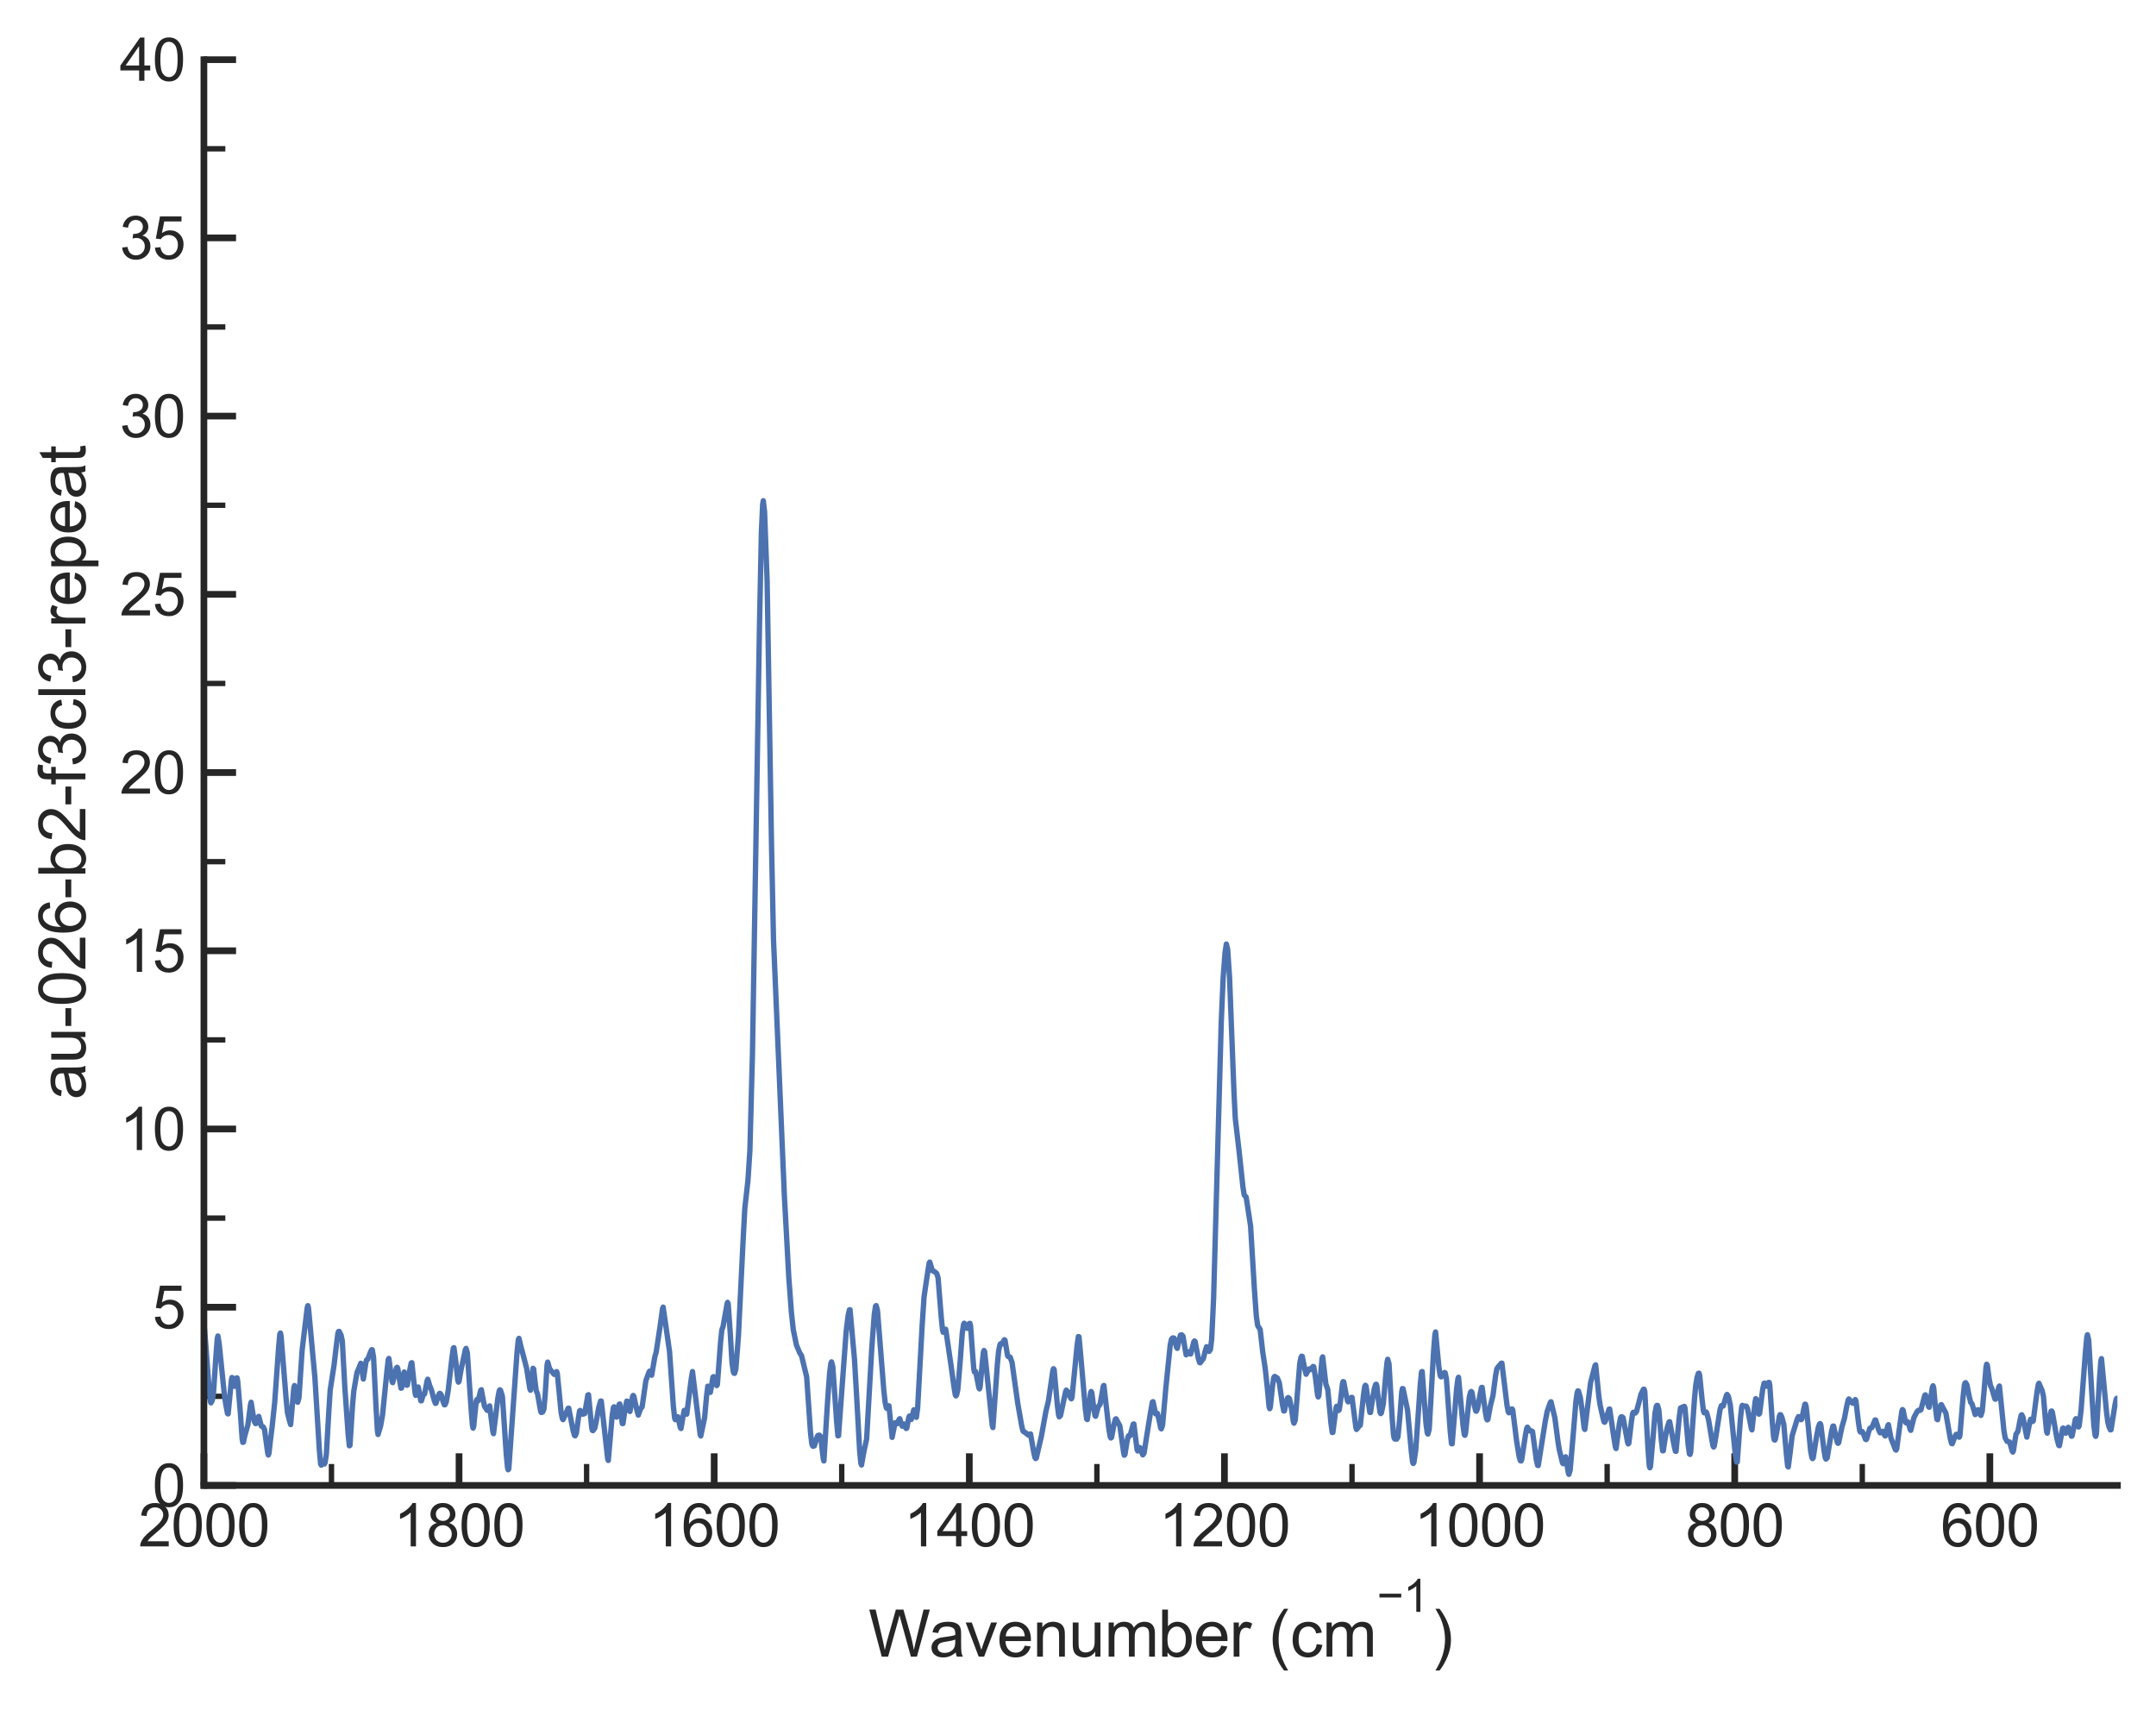<?xml version="1.0" encoding="utf-8" standalone="no"?>
<!DOCTYPE svg PUBLIC "-//W3C//DTD SVG 1.1//EN"
  "http://www.w3.org/Graphics/SVG/1.1/DTD/svg11.dtd">
<svg xmlns:xlink="http://www.w3.org/1999/xlink" width="402.375pt" height="319.169pt" viewBox="0 0 402.375 319.169" xmlns="http://www.w3.org/2000/svg" version="1.1">
 <defs>
  <style type="text/css">*{stroke-linejoin: round; stroke-linecap: butt}</style>
 </defs>
 <g id="figure_1">
  <g id="patch_1">
   <path d="M 0 319.169 
L 402.375 319.169 
L 402.375 0 
L 0 0 
z
" style="fill: #ffffff"/>
  </g>
  <g id="axes_1">
   <g id="patch_2">
    <path d="M 38.055 277.249 
L 395.175 277.249 
L 395.175 11.137 
L 38.055 11.137 
z
" style="fill: #ffffff"/>
   </g>
   <g id="matplotlib.axis_1">
    <g id="xtick_1">
     <g id="line2d_1">
      <defs>
       <path id="m25d301ad70" d="M 0 0 
L 0 -6 
" style="stroke: #262626; stroke-width: 1.25"/>
      </defs>
      <g>
       <use xlink:href="#m25d301ad70" x="371.367" y="277.249" style="fill: #262626; stroke: #262626; stroke-width: 1.25"/>
      </g>
     </g>
     <g id="text_1">
      <!-- 600 -->
      <g style="fill: #262626" transform="translate(362.191 288.622) scale(0.11 -0.11)">
       <defs>
        <path id="ArialMT-36" d="M 3184 3459 
L 2625 3416 
Q 2550 3747 2413 3897 
Q 2184 4138 1850 4138 
Q 1581 4138 1378 3988 
Q 1113 3794 959 3422 
Q 806 3050 800 2363 
Q 1003 2672 1297 2822 
Q 1591 2972 1913 2972 
Q 2475 2972 2870 2558 
Q 3266 2144 3266 1488 
Q 3266 1056 3080 686 
Q 2894 316 2569 119 
Q 2244 -78 1831 -78 
Q 1128 -78 684 439 
Q 241 956 241 2144 
Q 241 3472 731 4075 
Q 1159 4600 1884 4600 
Q 2425 4600 2770 4297 
Q 3116 3994 3184 3459 
z
M 888 1484 
Q 888 1194 1011 928 
Q 1134 663 1356 523 
Q 1578 384 1822 384 
Q 2178 384 2434 671 
Q 2691 959 2691 1453 
Q 2691 1928 2437 2201 
Q 2184 2475 1800 2475 
Q 1419 2475 1153 2201 
Q 888 1928 888 1484 
z
" transform="scale(0.016)"/>
        <path id="ArialMT-30" d="M 266 2259 
Q 266 3072 433 3567 
Q 600 4063 929 4331 
Q 1259 4600 1759 4600 
Q 2128 4600 2406 4451 
Q 2684 4303 2865 4023 
Q 3047 3744 3150 3342 
Q 3253 2941 3253 2259 
Q 3253 1453 3087 958 
Q 2922 463 2592 192 
Q 2263 -78 1759 -78 
Q 1097 -78 719 397 
Q 266 969 266 2259 
z
M 844 2259 
Q 844 1131 1108 757 
Q 1372 384 1759 384 
Q 2147 384 2411 759 
Q 2675 1134 2675 2259 
Q 2675 3391 2411 3762 
Q 2147 4134 1753 4134 
Q 1366 4134 1134 3806 
Q 844 3388 844 2259 
z
" transform="scale(0.016)"/>
       </defs>
       <use xlink:href="#ArialMT-36"/>
       <use xlink:href="#ArialMT-30" x="55.615"/>
       <use xlink:href="#ArialMT-30" x="111.23"/>
      </g>
     </g>
    </g>
    <g id="xtick_2">
     <g id="line2d_2">
      <g>
       <use xlink:href="#m25d301ad70" x="323.751" y="277.249" style="fill: #262626; stroke: #262626; stroke-width: 1.25"/>
      </g>
     </g>
     <g id="text_2">
      <!-- 800 -->
      <g style="fill: #262626" transform="translate(314.575 288.622) scale(0.11 -0.11)">
       <defs>
        <path id="ArialMT-38" d="M 1131 2484 
Q 781 2613 612 2850 
Q 444 3088 444 3419 
Q 444 3919 803 4259 
Q 1163 4600 1759 4600 
Q 2359 4600 2725 4251 
Q 3091 3903 3091 3403 
Q 3091 3084 2923 2848 
Q 2756 2613 2416 2484 
Q 2838 2347 3058 2040 
Q 3278 1734 3278 1309 
Q 3278 722 2862 322 
Q 2447 -78 1769 -78 
Q 1091 -78 675 323 
Q 259 725 259 1325 
Q 259 1772 486 2073 
Q 713 2375 1131 2484 
z
M 1019 3438 
Q 1019 3113 1228 2906 
Q 1438 2700 1772 2700 
Q 2097 2700 2305 2904 
Q 2513 3109 2513 3406 
Q 2513 3716 2298 3927 
Q 2084 4138 1766 4138 
Q 1444 4138 1231 3931 
Q 1019 3725 1019 3438 
z
M 838 1322 
Q 838 1081 952 856 
Q 1066 631 1291 507 
Q 1516 384 1775 384 
Q 2178 384 2440 643 
Q 2703 903 2703 1303 
Q 2703 1709 2433 1975 
Q 2163 2241 1756 2241 
Q 1359 2241 1098 1978 
Q 838 1716 838 1322 
z
" transform="scale(0.016)"/>
       </defs>
       <use xlink:href="#ArialMT-38"/>
       <use xlink:href="#ArialMT-30" x="55.615"/>
       <use xlink:href="#ArialMT-30" x="111.23"/>
      </g>
     </g>
    </g>
    <g id="xtick_3">
     <g id="line2d_3">
      <g>
       <use xlink:href="#m25d301ad70" x="276.135" y="277.249" style="fill: #262626; stroke: #262626; stroke-width: 1.25"/>
      </g>
     </g>
     <g id="text_3">
      <!-- 1000 -->
      <g style="fill: #262626" transform="translate(263.901 288.622) scale(0.11 -0.11)">
       <defs>
        <path id="ArialMT-31" d="M 2384 0 
L 1822 0 
L 1822 3584 
Q 1619 3391 1289 3197 
Q 959 3003 697 2906 
L 697 3450 
Q 1169 3672 1522 3987 
Q 1875 4303 2022 4600 
L 2384 4600 
L 2384 0 
z
" transform="scale(0.016)"/>
       </defs>
       <use xlink:href="#ArialMT-31"/>
       <use xlink:href="#ArialMT-30" x="55.615"/>
       <use xlink:href="#ArialMT-30" x="111.23"/>
       <use xlink:href="#ArialMT-30" x="166.846"/>
      </g>
     </g>
    </g>
    <g id="xtick_4">
     <g id="line2d_4">
      <g>
       <use xlink:href="#m25d301ad70" x="228.519" y="277.249" style="fill: #262626; stroke: #262626; stroke-width: 1.25"/>
      </g>
     </g>
     <g id="text_4">
      <!-- 1200 -->
      <g style="fill: #262626" transform="translate(216.285 288.622) scale(0.11 -0.11)">
       <defs>
        <path id="ArialMT-32" d="M 3222 541 
L 3222 0 
L 194 0 
Q 188 203 259 391 
Q 375 700 629 1000 
Q 884 1300 1366 1694 
Q 2113 2306 2375 2664 
Q 2638 3022 2638 3341 
Q 2638 3675 2398 3904 
Q 2159 4134 1775 4134 
Q 1369 4134 1125 3890 
Q 881 3647 878 3216 
L 300 3275 
Q 359 3922 746 4261 
Q 1134 4600 1788 4600 
Q 2447 4600 2831 4234 
Q 3216 3869 3216 3328 
Q 3216 3053 3103 2787 
Q 2991 2522 2730 2228 
Q 2469 1934 1863 1422 
Q 1356 997 1212 845 
Q 1069 694 975 541 
L 3222 541 
z
" transform="scale(0.016)"/>
       </defs>
       <use xlink:href="#ArialMT-31"/>
       <use xlink:href="#ArialMT-32" x="55.615"/>
       <use xlink:href="#ArialMT-30" x="111.23"/>
       <use xlink:href="#ArialMT-30" x="166.846"/>
      </g>
     </g>
    </g>
    <g id="xtick_5">
     <g id="line2d_5">
      <g>
       <use xlink:href="#m25d301ad70" x="180.903" y="277.249" style="fill: #262626; stroke: #262626; stroke-width: 1.25"/>
      </g>
     </g>
     <g id="text_5">
      <!-- 1400 -->
      <g style="fill: #262626" transform="translate(168.669 288.622) scale(0.11 -0.11)">
       <defs>
        <path id="ArialMT-34" d="M 2069 0 
L 2069 1097 
L 81 1097 
L 81 1613 
L 2172 4581 
L 2631 4581 
L 2631 1613 
L 3250 1613 
L 3250 1097 
L 2631 1097 
L 2631 0 
L 2069 0 
z
M 2069 1613 
L 2069 3678 
L 634 1613 
L 2069 1613 
z
" transform="scale(0.016)"/>
       </defs>
       <use xlink:href="#ArialMT-31"/>
       <use xlink:href="#ArialMT-34" x="55.615"/>
       <use xlink:href="#ArialMT-30" x="111.23"/>
       <use xlink:href="#ArialMT-30" x="166.846"/>
      </g>
     </g>
    </g>
    <g id="xtick_6">
     <g id="line2d_6">
      <g>
       <use xlink:href="#m25d301ad70" x="133.287" y="277.249" style="fill: #262626; stroke: #262626; stroke-width: 1.25"/>
      </g>
     </g>
     <g id="text_6">
      <!-- 1600 -->
      <g style="fill: #262626" transform="translate(121.053 288.622) scale(0.11 -0.11)">
       <use xlink:href="#ArialMT-31"/>
       <use xlink:href="#ArialMT-36" x="55.615"/>
       <use xlink:href="#ArialMT-30" x="111.23"/>
       <use xlink:href="#ArialMT-30" x="166.846"/>
      </g>
     </g>
    </g>
    <g id="xtick_7">
     <g id="line2d_7">
      <g>
       <use xlink:href="#m25d301ad70" x="85.671" y="277.249" style="fill: #262626; stroke: #262626; stroke-width: 1.25"/>
      </g>
     </g>
     <g id="text_7">
      <!-- 1800 -->
      <g style="fill: #262626" transform="translate(73.437 288.622) scale(0.11 -0.11)">
       <use xlink:href="#ArialMT-31"/>
       <use xlink:href="#ArialMT-38" x="55.615"/>
       <use xlink:href="#ArialMT-30" x="111.23"/>
       <use xlink:href="#ArialMT-30" x="166.846"/>
      </g>
     </g>
    </g>
    <g id="xtick_8">
     <g id="line2d_8">
      <g>
       <use xlink:href="#m25d301ad70" x="38.055" y="277.249" style="fill: #262626; stroke: #262626; stroke-width: 1.25"/>
      </g>
     </g>
     <g id="text_8">
      <!-- 2000 -->
      <g style="fill: #262626" transform="translate(25.821 288.622) scale(0.11 -0.11)">
       <use xlink:href="#ArialMT-32"/>
       <use xlink:href="#ArialMT-30" x="55.615"/>
       <use xlink:href="#ArialMT-30" x="111.23"/>
       <use xlink:href="#ArialMT-30" x="166.846"/>
      </g>
     </g>
    </g>
    <g id="xtick_9">
     <g id="line2d_9">
      <defs>
       <path id="m3b83cc59d0" d="M 0 0 
L 0 -4 
" style="stroke: #262626"/>
      </defs>
      <g>
       <use xlink:href="#m3b83cc59d0" x="347.559" y="277.249" style="fill: #262626; stroke: #262626"/>
      </g>
     </g>
    </g>
    <g id="xtick_10">
     <g id="line2d_10">
      <g>
       <use xlink:href="#m3b83cc59d0" x="299.943" y="277.249" style="fill: #262626; stroke: #262626"/>
      </g>
     </g>
    </g>
    <g id="xtick_11">
     <g id="line2d_11">
      <g>
       <use xlink:href="#m3b83cc59d0" x="252.327" y="277.249" style="fill: #262626; stroke: #262626"/>
      </g>
     </g>
    </g>
    <g id="xtick_12">
     <g id="line2d_12">
      <g>
       <use xlink:href="#m3b83cc59d0" x="204.711" y="277.249" style="fill: #262626; stroke: #262626"/>
      </g>
     </g>
    </g>
    <g id="xtick_13">
     <g id="line2d_13">
      <g>
       <use xlink:href="#m3b83cc59d0" x="157.095" y="277.249" style="fill: #262626; stroke: #262626"/>
      </g>
     </g>
    </g>
    <g id="xtick_14">
     <g id="line2d_14">
      <g>
       <use xlink:href="#m3b83cc59d0" x="109.479" y="277.249" style="fill: #262626; stroke: #262626"/>
      </g>
     </g>
    </g>
    <g id="xtick_15">
     <g id="line2d_15">
      <g>
       <use xlink:href="#m3b83cc59d0" x="61.863" y="277.249" style="fill: #262626; stroke: #262626"/>
      </g>
     </g>
    </g>
    <g id="text_9">
     <!-- Wavenumber ($\mathregular{cm^{-1}}$) -->
     <g style="fill: #262626" transform="translate(162.075 309.329) scale(0.12 -0.12)">
      <defs>
       <path id="ArialMT-57" d="M 1294 0 
L 78 4581 
L 700 4581 
L 1397 1578 
Q 1509 1106 1591 641 
Q 1766 1375 1797 1488 
L 2669 4581 
L 3400 4581 
L 4056 2263 
Q 4303 1400 4413 641 
Q 4500 1075 4641 1638 
L 5359 4581 
L 5969 4581 
L 4713 0 
L 4128 0 
L 3163 3491 
Q 3041 3928 3019 4028 
Q 2947 3713 2884 3491 
L 1913 0 
L 1294 0 
z
" transform="scale(0.016)"/>
       <path id="ArialMT-61" d="M 2588 409 
Q 2275 144 1986 34 
Q 1697 -75 1366 -75 
Q 819 -75 525 192 
Q 231 459 231 875 
Q 231 1119 342 1320 
Q 453 1522 633 1644 
Q 813 1766 1038 1828 
Q 1203 1872 1538 1913 
Q 2219 1994 2541 2106 
Q 2544 2222 2544 2253 
Q 2544 2597 2384 2738 
Q 2169 2928 1744 2928 
Q 1347 2928 1158 2789 
Q 969 2650 878 2297 
L 328 2372 
Q 403 2725 575 2942 
Q 747 3159 1072 3276 
Q 1397 3394 1825 3394 
Q 2250 3394 2515 3294 
Q 2781 3194 2906 3042 
Q 3031 2891 3081 2659 
Q 3109 2516 3109 2141 
L 3109 1391 
Q 3109 606 3145 398 
Q 3181 191 3288 0 
L 2700 0 
Q 2613 175 2588 409 
z
M 2541 1666 
Q 2234 1541 1622 1453 
Q 1275 1403 1131 1340 
Q 988 1278 909 1158 
Q 831 1038 831 891 
Q 831 666 1001 516 
Q 1172 366 1500 366 
Q 1825 366 2078 508 
Q 2331 650 2450 897 
Q 2541 1088 2541 1459 
L 2541 1666 
z
" transform="scale(0.016)"/>
       <path id="ArialMT-76" d="M 1344 0 
L 81 3319 
L 675 3319 
L 1388 1331 
Q 1503 1009 1600 663 
Q 1675 925 1809 1294 
L 2547 3319 
L 3125 3319 
L 1869 0 
L 1344 0 
z
" transform="scale(0.016)"/>
       <path id="ArialMT-65" d="M 2694 1069 
L 3275 997 
Q 3138 488 2766 206 
Q 2394 -75 1816 -75 
Q 1088 -75 661 373 
Q 234 822 234 1631 
Q 234 2469 665 2931 
Q 1097 3394 1784 3394 
Q 2450 3394 2872 2941 
Q 3294 2488 3294 1666 
Q 3294 1616 3291 1516 
L 816 1516 
Q 847 969 1125 678 
Q 1403 388 1819 388 
Q 2128 388 2347 550 
Q 2566 713 2694 1069 
z
M 847 1978 
L 2700 1978 
Q 2663 2397 2488 2606 
Q 2219 2931 1791 2931 
Q 1403 2931 1139 2672 
Q 875 2413 847 1978 
z
" transform="scale(0.016)"/>
       <path id="ArialMT-6e" d="M 422 0 
L 422 3319 
L 928 3319 
L 928 2847 
Q 1294 3394 1984 3394 
Q 2284 3394 2536 3286 
Q 2788 3178 2913 3003 
Q 3038 2828 3088 2588 
Q 3119 2431 3119 2041 
L 3119 0 
L 2556 0 
L 2556 2019 
Q 2556 2363 2490 2533 
Q 2425 2703 2258 2804 
Q 2091 2906 1866 2906 
Q 1506 2906 1245 2678 
Q 984 2450 984 1813 
L 984 0 
L 422 0 
z
" transform="scale(0.016)"/>
       <path id="ArialMT-75" d="M 2597 0 
L 2597 488 
Q 2209 -75 1544 -75 
Q 1250 -75 995 37 
Q 741 150 617 320 
Q 494 491 444 738 
Q 409 903 409 1263 
L 409 3319 
L 972 3319 
L 972 1478 
Q 972 1038 1006 884 
Q 1059 663 1231 536 
Q 1403 409 1656 409 
Q 1909 409 2131 539 
Q 2353 669 2445 892 
Q 2538 1116 2538 1541 
L 2538 3319 
L 3100 3319 
L 3100 0 
L 2597 0 
z
" transform="scale(0.016)"/>
       <path id="ArialMT-6d" d="M 422 0 
L 422 3319 
L 925 3319 
L 925 2853 
Q 1081 3097 1340 3245 
Q 1600 3394 1931 3394 
Q 2300 3394 2536 3241 
Q 2772 3088 2869 2813 
Q 3263 3394 3894 3394 
Q 4388 3394 4653 3120 
Q 4919 2847 4919 2278 
L 4919 0 
L 4359 0 
L 4359 2091 
Q 4359 2428 4304 2576 
Q 4250 2725 4106 2815 
Q 3963 2906 3769 2906 
Q 3419 2906 3187 2673 
Q 2956 2441 2956 1928 
L 2956 0 
L 2394 0 
L 2394 2156 
Q 2394 2531 2256 2718 
Q 2119 2906 1806 2906 
Q 1569 2906 1367 2781 
Q 1166 2656 1075 2415 
Q 984 2175 984 1722 
L 984 0 
L 422 0 
z
" transform="scale(0.016)"/>
       <path id="ArialMT-62" d="M 941 0 
L 419 0 
L 419 4581 
L 981 4581 
L 981 2947 
Q 1338 3394 1891 3394 
Q 2197 3394 2470 3270 
Q 2744 3147 2920 2923 
Q 3097 2700 3197 2384 
Q 3297 2069 3297 1709 
Q 3297 856 2875 390 
Q 2453 -75 1863 -75 
Q 1275 -75 941 416 
L 941 0 
z
M 934 1684 
Q 934 1088 1097 822 
Q 1363 388 1816 388 
Q 2184 388 2453 708 
Q 2722 1028 2722 1663 
Q 2722 2313 2464 2622 
Q 2206 2931 1841 2931 
Q 1472 2931 1203 2611 
Q 934 2291 934 1684 
z
" transform="scale(0.016)"/>
       <path id="ArialMT-72" d="M 416 0 
L 416 3319 
L 922 3319 
L 922 2816 
Q 1116 3169 1280 3281 
Q 1444 3394 1641 3394 
Q 1925 3394 2219 3213 
L 2025 2691 
Q 1819 2813 1613 2813 
Q 1428 2813 1281 2702 
Q 1134 2591 1072 2394 
Q 978 2094 978 1738 
L 978 0 
L 416 0 
z
" transform="scale(0.016)"/>
       <path id="ArialMT-20" transform="scale(0.016)"/>
       <path id="ArialMT-28" d="M 1497 -1347 
Q 1031 -759 709 28 
Q 388 816 388 1659 
Q 388 2403 628 3084 
Q 909 3875 1497 4659 
L 1900 4659 
Q 1522 4009 1400 3731 
Q 1209 3300 1100 2831 
Q 966 2247 966 1656 
Q 966 153 1900 -1347 
L 1497 -1347 
z
" transform="scale(0.016)"/>
       <path id="ArialMT-63" d="M 2588 1216 
L 3141 1144 
Q 3050 572 2676 248 
Q 2303 -75 1759 -75 
Q 1078 -75 664 370 
Q 250 816 250 1647 
Q 250 2184 428 2587 
Q 606 2991 970 3192 
Q 1334 3394 1763 3394 
Q 2303 3394 2647 3120 
Q 2991 2847 3088 2344 
L 2541 2259 
Q 2463 2594 2264 2762 
Q 2066 2931 1784 2931 
Q 1359 2931 1093 2626 
Q 828 2322 828 1663 
Q 828 994 1084 691 
Q 1341 388 1753 388 
Q 2084 388 2306 591 
Q 2528 794 2588 1216 
z
" transform="scale(0.016)"/>
       <path id="ArialMT-2212" d="M 3381 1997 
L 356 1997 
L 356 2522 
L 3381 2522 
L 3381 1997 
z
" transform="scale(0.016)"/>
       <path id="ArialMT-29" d="M 791 -1347 
L 388 -1347 
Q 1322 153 1322 1656 
Q 1322 2244 1188 2822 
Q 1081 3291 891 3722 
Q 769 4003 388 4659 
L 791 4659 
Q 1378 3875 1659 3084 
Q 1900 2403 1900 1659 
Q 1900 816 1576 28 
Q 1253 -759 791 -1347 
z
" transform="scale(0.016)"/>
      </defs>
      <use xlink:href="#ArialMT-57" transform="translate(0 0.994)"/>
      <use xlink:href="#ArialMT-61" transform="translate(94.385 0.994)"/>
      <use xlink:href="#ArialMT-76" transform="translate(150 0.994)"/>
      <use xlink:href="#ArialMT-65" transform="translate(200 0.994)"/>
      <use xlink:href="#ArialMT-6e" transform="translate(255.615 0.994)"/>
      <use xlink:href="#ArialMT-75" transform="translate(311.23 0.994)"/>
      <use xlink:href="#ArialMT-6d" transform="translate(366.846 0.994)"/>
      <use xlink:href="#ArialMT-62" transform="translate(450.146 0.994)"/>
      <use xlink:href="#ArialMT-65" transform="translate(505.762 0.994)"/>
      <use xlink:href="#ArialMT-72" transform="translate(561.377 0.994)"/>
      <use xlink:href="#ArialMT-20" transform="translate(594.678 0.994)"/>
      <use xlink:href="#ArialMT-28" transform="translate(622.461 0.994)"/>
      <use xlink:href="#ArialMT-63" transform="translate(655.762 0.994)"/>
      <use xlink:href="#ArialMT-6d" transform="translate(705.762 0.994)"/>
      <use xlink:href="#ArialMT-2212" transform="translate(790.805 70.688) scale(0.7)"/>
      <use xlink:href="#ArialMT-31" transform="translate(831.684 70.688) scale(0.7)"/>
      <use xlink:href="#ArialMT-29" transform="translate(875.593 0.994)"/>
     </g>
    </g>
   </g>
   <g id="matplotlib.axis_2">
    <g id="ytick_1">
     <g id="line2d_16">
      <defs>
       <path id="m87fd302c20" d="M 0 0 
L 6 0 
" style="stroke: #262626; stroke-width: 1.25"/>
      </defs>
      <g>
       <use xlink:href="#m87fd302c20" x="38.055" y="277.249" style="fill: #262626; stroke: #262626; stroke-width: 1.25"/>
      </g>
     </g>
     <g id="text_10">
      <!-- 0 -->
      <g style="fill: #262626" transform="translate(28.438 281.186) scale(0.11 -0.11)">
       <use xlink:href="#ArialMT-30"/>
      </g>
     </g>
    </g>
    <g id="ytick_2">
     <g id="line2d_17">
      <g>
       <use xlink:href="#m87fd302c20" x="38.055" y="243.985" style="fill: #262626; stroke: #262626; stroke-width: 1.25"/>
      </g>
     </g>
     <g id="text_11">
      <!-- 5 -->
      <g style="fill: #262626" transform="translate(28.438 247.922) scale(0.11 -0.11)">
       <defs>
        <path id="ArialMT-35" d="M 266 1200 
L 856 1250 
Q 922 819 1161 601 
Q 1400 384 1738 384 
Q 2144 384 2425 690 
Q 2706 997 2706 1503 
Q 2706 1984 2436 2262 
Q 2166 2541 1728 2541 
Q 1456 2541 1237 2417 
Q 1019 2294 894 2097 
L 366 2166 
L 809 4519 
L 3088 4519 
L 3088 3981 
L 1259 3981 
L 1013 2750 
Q 1425 3038 1878 3038 
Q 2478 3038 2890 2622 
Q 3303 2206 3303 1553 
Q 3303 931 2941 478 
Q 2500 -78 1738 -78 
Q 1113 -78 717 272 
Q 322 622 266 1200 
z
" transform="scale(0.016)"/>
       </defs>
       <use xlink:href="#ArialMT-35"/>
      </g>
     </g>
    </g>
    <g id="ytick_3">
     <g id="line2d_18">
      <g>
       <use xlink:href="#m87fd302c20" x="38.055" y="210.721" style="fill: #262626; stroke: #262626; stroke-width: 1.25"/>
      </g>
     </g>
     <g id="text_12">
      <!-- 10 -->
      <g style="fill: #262626" transform="translate(22.321 214.658) scale(0.11 -0.11)">
       <use xlink:href="#ArialMT-31"/>
       <use xlink:href="#ArialMT-30" x="55.615"/>
      </g>
     </g>
    </g>
    <g id="ytick_4">
     <g id="line2d_19">
      <g>
       <use xlink:href="#m87fd302c20" x="38.055" y="177.457" style="fill: #262626; stroke: #262626; stroke-width: 1.25"/>
      </g>
     </g>
     <g id="text_13">
      <!-- 15 -->
      <g style="fill: #262626" transform="translate(22.321 181.394) scale(0.11 -0.11)">
       <use xlink:href="#ArialMT-31"/>
       <use xlink:href="#ArialMT-35" x="55.615"/>
      </g>
     </g>
    </g>
    <g id="ytick_5">
     <g id="line2d_20">
      <g>
       <use xlink:href="#m87fd302c20" x="38.055" y="144.193" style="fill: #262626; stroke: #262626; stroke-width: 1.25"/>
      </g>
     </g>
     <g id="text_14">
      <!-- 20 -->
      <g style="fill: #262626" transform="translate(22.321 148.13) scale(0.11 -0.11)">
       <use xlink:href="#ArialMT-32"/>
       <use xlink:href="#ArialMT-30" x="55.615"/>
      </g>
     </g>
    </g>
    <g id="ytick_6">
     <g id="line2d_21">
      <g>
       <use xlink:href="#m87fd302c20" x="38.055" y="110.929" style="fill: #262626; stroke: #262626; stroke-width: 1.25"/>
      </g>
     </g>
     <g id="text_15">
      <!-- 25 -->
      <g style="fill: #262626" transform="translate(22.321 114.866) scale(0.11 -0.11)">
       <use xlink:href="#ArialMT-32"/>
       <use xlink:href="#ArialMT-35" x="55.615"/>
      </g>
     </g>
    </g>
    <g id="ytick_7">
     <g id="line2d_22">
      <g>
       <use xlink:href="#m87fd302c20" x="38.055" y="77.665" style="fill: #262626; stroke: #262626; stroke-width: 1.25"/>
      </g>
     </g>
     <g id="text_16">
      <!-- 30 -->
      <g style="fill: #262626" transform="translate(22.321 81.602) scale(0.11 -0.11)">
       <defs>
        <path id="ArialMT-33" d="M 269 1209 
L 831 1284 
Q 928 806 1161 595 
Q 1394 384 1728 384 
Q 2125 384 2398 659 
Q 2672 934 2672 1341 
Q 2672 1728 2419 1979 
Q 2166 2231 1775 2231 
Q 1616 2231 1378 2169 
L 1441 2663 
Q 1497 2656 1531 2656 
Q 1891 2656 2178 2843 
Q 2466 3031 2466 3422 
Q 2466 3731 2256 3934 
Q 2047 4138 1716 4138 
Q 1388 4138 1169 3931 
Q 950 3725 888 3313 
L 325 3413 
Q 428 3978 793 4289 
Q 1159 4600 1703 4600 
Q 2078 4600 2393 4439 
Q 2709 4278 2876 4000 
Q 3044 3722 3044 3409 
Q 3044 3113 2884 2869 
Q 2725 2625 2413 2481 
Q 2819 2388 3044 2092 
Q 3269 1797 3269 1353 
Q 3269 753 2831 336 
Q 2394 -81 1725 -81 
Q 1122 -81 723 278 
Q 325 638 269 1209 
z
" transform="scale(0.016)"/>
       </defs>
       <use xlink:href="#ArialMT-33"/>
       <use xlink:href="#ArialMT-30" x="55.615"/>
      </g>
     </g>
    </g>
    <g id="ytick_8">
     <g id="line2d_23">
      <g>
       <use xlink:href="#m87fd302c20" x="38.055" y="44.401" style="fill: #262626; stroke: #262626; stroke-width: 1.25"/>
      </g>
     </g>
     <g id="text_17">
      <!-- 35 -->
      <g style="fill: #262626" transform="translate(22.321 48.338) scale(0.11 -0.11)">
       <use xlink:href="#ArialMT-33"/>
       <use xlink:href="#ArialMT-35" x="55.615"/>
      </g>
     </g>
    </g>
    <g id="ytick_9">
     <g id="line2d_24">
      <g>
       <use xlink:href="#m87fd302c20" x="38.055" y="11.137" style="fill: #262626; stroke: #262626; stroke-width: 1.25"/>
      </g>
     </g>
     <g id="text_18">
      <!-- 40 -->
      <g style="fill: #262626" transform="translate(22.321 15.074) scale(0.11 -0.11)">
       <use xlink:href="#ArialMT-34"/>
       <use xlink:href="#ArialMT-30" x="55.615"/>
      </g>
     </g>
    </g>
    <g id="ytick_10">
     <g id="line2d_25">
      <defs>
       <path id="m1d99fff30d" d="M 0 0 
L 4 0 
" style="stroke: #262626"/>
      </defs>
      <g>
       <use xlink:href="#m1d99fff30d" x="38.055" y="260.617" style="fill: #262626; stroke: #262626"/>
      </g>
     </g>
    </g>
    <g id="ytick_11">
     <g id="line2d_26">
      <g>
       <use xlink:href="#m1d99fff30d" x="38.055" y="227.353" style="fill: #262626; stroke: #262626"/>
      </g>
     </g>
    </g>
    <g id="ytick_12">
     <g id="line2d_27">
      <g>
       <use xlink:href="#m1d99fff30d" x="38.055" y="194.089" style="fill: #262626; stroke: #262626"/>
      </g>
     </g>
    </g>
    <g id="ytick_13">
     <g id="line2d_28">
      <g>
       <use xlink:href="#m1d99fff30d" x="38.055" y="160.825" style="fill: #262626; stroke: #262626"/>
      </g>
     </g>
    </g>
    <g id="ytick_14">
     <g id="line2d_29">
      <g>
       <use xlink:href="#m1d99fff30d" x="38.055" y="127.561" style="fill: #262626; stroke: #262626"/>
      </g>
     </g>
    </g>
    <g id="ytick_15">
     <g id="line2d_30">
      <g>
       <use xlink:href="#m1d99fff30d" x="38.055" y="94.297" style="fill: #262626; stroke: #262626"/>
      </g>
     </g>
    </g>
    <g id="ytick_16">
     <g id="line2d_31">
      <g>
       <use xlink:href="#m1d99fff30d" x="38.055" y="61.033" style="fill: #262626; stroke: #262626"/>
      </g>
     </g>
    </g>
    <g id="ytick_17">
     <g id="line2d_32">
      <g>
       <use xlink:href="#m1d99fff30d" x="38.055" y="27.769" style="fill: #262626; stroke: #262626"/>
      </g>
     </g>
    </g>
    <g id="text_19">
     <!-- au-026-b2-f3cl3-repeat -->
     <g style="fill: #262626" transform="translate(15.936 205.224) rotate(-90) scale(0.12 -0.12)">
      <defs>
       <path id="ArialMT-2d" d="M 203 1375 
L 203 1941 
L 1931 1941 
L 1931 1375 
L 203 1375 
z
" transform="scale(0.016)"/>
       <path id="ArialMT-66" d="M 556 0 
L 556 2881 
L 59 2881 
L 59 3319 
L 556 3319 
L 556 3672 
Q 556 4006 616 4169 
Q 697 4388 901 4523 
Q 1106 4659 1475 4659 
Q 1713 4659 2000 4603 
L 1916 4113 
Q 1741 4144 1584 4144 
Q 1328 4144 1222 4034 
Q 1116 3925 1116 3625 
L 1116 3319 
L 1763 3319 
L 1763 2881 
L 1116 2881 
L 1116 0 
L 556 0 
z
" transform="scale(0.016)"/>
       <path id="ArialMT-6c" d="M 409 0 
L 409 4581 
L 972 4581 
L 972 0 
L 409 0 
z
" transform="scale(0.016)"/>
       <path id="ArialMT-70" d="M 422 -1272 
L 422 3319 
L 934 3319 
L 934 2888 
Q 1116 3141 1344 3267 
Q 1572 3394 1897 3394 
Q 2322 3394 2647 3175 
Q 2972 2956 3137 2557 
Q 3303 2159 3303 1684 
Q 3303 1175 3120 767 
Q 2938 359 2589 142 
Q 2241 -75 1856 -75 
Q 1575 -75 1351 44 
Q 1128 163 984 344 
L 984 -1272 
L 422 -1272 
z
M 931 1641 
Q 931 1000 1190 694 
Q 1450 388 1819 388 
Q 2194 388 2461 705 
Q 2728 1022 2728 1688 
Q 2728 2322 2467 2637 
Q 2206 2953 1844 2953 
Q 1484 2953 1207 2617 
Q 931 2281 931 1641 
z
" transform="scale(0.016)"/>
       <path id="ArialMT-74" d="M 1650 503 
L 1731 6 
Q 1494 -44 1306 -44 
Q 1000 -44 831 53 
Q 663 150 594 308 
Q 525 466 525 972 
L 525 2881 
L 113 2881 
L 113 3319 
L 525 3319 
L 525 4141 
L 1084 4478 
L 1084 3319 
L 1650 3319 
L 1650 2881 
L 1084 2881 
L 1084 941 
Q 1084 700 1114 631 
Q 1144 563 1211 522 
Q 1278 481 1403 481 
Q 1497 481 1650 503 
z
" transform="scale(0.016)"/>
      </defs>
      <use xlink:href="#ArialMT-61"/>
      <use xlink:href="#ArialMT-75" x="55.615"/>
      <use xlink:href="#ArialMT-2d" x="111.23"/>
      <use xlink:href="#ArialMT-30" x="144.531"/>
      <use xlink:href="#ArialMT-32" x="200.146"/>
      <use xlink:href="#ArialMT-36" x="255.762"/>
      <use xlink:href="#ArialMT-2d" x="311.377"/>
      <use xlink:href="#ArialMT-62" x="344.678"/>
      <use xlink:href="#ArialMT-32" x="400.293"/>
      <use xlink:href="#ArialMT-2d" x="455.908"/>
      <use xlink:href="#ArialMT-66" x="489.209"/>
      <use xlink:href="#ArialMT-33" x="516.992"/>
      <use xlink:href="#ArialMT-63" x="572.607"/>
      <use xlink:href="#ArialMT-6c" x="622.607"/>
      <use xlink:href="#ArialMT-33" x="644.824"/>
      <use xlink:href="#ArialMT-2d" x="700.439"/>
      <use xlink:href="#ArialMT-72" x="733.74"/>
      <use xlink:href="#ArialMT-65" x="767.041"/>
      <use xlink:href="#ArialMT-70" x="822.656"/>
      <use xlink:href="#ArialMT-65" x="878.271"/>
      <use xlink:href="#ArialMT-61" x="933.887"/>
      <use xlink:href="#ArialMT-74" x="989.502"/>
     </g>
    </g>
   </g>
   <g id="PolyCollection_1"/>
   <g id="line2d_33">
    <path d="M 395.294 261.211 
L 395.056 260.983 
L 394.937 261.193 
L 394.699 262.313 
L 393.984 266.857 
L 393.865 266.879 
L 393.627 266.376 
L 393.389 265.443 
L 393.151 263.649 
L 392.199 253.587 
L 392.08 254.062 
L 391.842 257.181 
L 391.246 267.643 
L 391.127 268.084 
L 391.008 267.888 
L 390.77 266.014 
L 390.413 260.362 
L 389.818 250.17 
L 389.58 249.124 
L 389.461 249.568 
L 389.223 252.142 
L 388.389 263.208 
L 388.032 266.166 
L 387.913 266.343 
L 387.675 265.558 
L 387.437 264.794 
L 387.318 264.933 
L 387.08 266.18 
L 386.723 268.002 
L 386.604 268.066 
L 386.366 267.404 
L 386.009 266.395 
L 385.89 266.534 
L 385.532 267.495 
L 385.413 267.455 
L 385.056 266.532 
L 384.937 266.633 
L 384.699 267.969 
L 384.342 269.831 
L 384.223 269.768 
L 383.866 268.409 
L 383.39 265.616 
L 383.033 263.604 
L 382.914 263.36 
L 382.795 263.398 
L 382.556 264.395 
L 382.08 267.493 
L 381.961 267.234 
L 381.723 264.821 
L 381.366 260.6 
L 381.128 259.559 
L 380.533 258.182 
L 380.414 258.375 
L 380.176 259.751 
L 379.461 265.219 
L 379.342 265.31 
L 378.985 264.898 
L 378.866 265.219 
L 378.271 268.236 
L 378.033 267.103 
L 377.557 264.536 
L 377.319 264.057 
L 377.2 264.164 
L 376.962 265.262 
L 376.604 267.146 
L 376.247 267.694 
L 376.009 269.142 
L 375.771 270.762 
L 375.652 271.022 
L 375.533 270.815 
L 375.057 269.145 
L 374.581 269.025 
L 374.224 268.376 
L 373.986 266.971 
L 373.152 258.696 
L 373.033 258.9 
L 372.438 261.16 
L 372.319 261.115 
L 372.081 260.353 
L 371.724 259.129 
L 371.486 258.638 
L 371.248 257.423 
L 370.891 254.787 
L 370.771 254.629 
L 370.652 255.141 
L 370.295 259.565 
L 369.938 263.443 
L 369.7 264.175 
L 369.581 264.055 
L 369.224 263.124 
L 369.105 263.134 
L 368.629 264.031 
L 368.391 263.188 
L 368.034 262.005 
L 367.795 261.759 
L 367.557 260.831 
L 367.081 258.441 
L 366.843 258.067 
L 366.724 258.148 
L 366.605 258.558 
L 366.367 260.784 
L 365.772 267.986 
L 365.653 268.247 
L 365.534 268.191 
L 365.177 267.701 
L 365.058 267.74 
L 364.819 268.219 
L 364.343 269.472 
L 364.224 269.414 
L 363.986 268.527 
L 363.153 263.733 
L 362.677 262.86 
L 362.32 262.164 
L 362.201 262.242 
L 361.963 263.171 
L 361.605 264.983 
L 361.486 264.891 
L 361.248 263.025 
L 360.891 259.094 
L 360.772 258.652 
L 360.653 258.861 
L 360.058 262.662 
L 359.939 262.57 
L 359.344 260.336 
L 359.225 260.438 
L 358.987 261.297 
L 358.51 263.121 
L 358.272 263.252 
L 358.034 263.226 
L 357.796 263.455 
L 357.201 264.568 
L 356.606 266.969 
L 356.487 266.757 
L 356.13 265.456 
L 356.011 265.373 
L 355.772 265.591 
L 355.653 265.494 
L 355.415 264.402 
L 355.177 263.197 
L 355.058 263.093 
L 354.939 263.41 
L 354.582 265.912 
L 353.987 270.386 
L 353.868 270.651 
L 353.749 270.575 
L 352.915 268.436 
L 352.439 265.906 
L 352.32 266.126 
L 351.844 268.022 
L 351.725 267.894 
L 351.368 267.141 
L 351.13 267.291 
L 350.892 267.428 
L 350.654 267.001 
L 350.059 265.042 
L 349.939 265.036 
L 349.701 265.604 
L 349.344 266.453 
L 348.987 266.576 
L 348.749 267.231 
L 348.392 268.544 
L 348.273 268.695 
L 348.154 268.635 
L 347.797 267.672 
L 347.559 267.194 
L 347.321 267.264 
L 347.202 267.284 
L 347.083 267.055 
L 346.844 265.478 
L 346.368 261.414 
L 346.249 261.222 
L 346.011 261.576 
L 345.773 261.903 
L 345.535 261.739 
L 345.059 261.111 
L 344.94 261.261 
L 344.702 262.248 
L 344.226 264.74 
L 343.749 266.384 
L 343.154 269.268 
L 343.035 269.391 
L 342.916 269.263 
L 342.678 268.333 
L 342.202 266.175 
L 342.083 266.171 
L 341.845 267.054 
L 341.011 272.108 
L 340.773 272.331 
L 340.654 272.098 
L 340.416 270.744 
L 339.821 265.935 
L 339.702 265.709 
L 339.583 265.77 
L 339.345 266.438 
L 338.988 268.337 
L 338.393 272.115 
L 338.274 272.24 
L 338.155 272.04 
L 337.916 270.76 
L 337.44 265.853 
L 337.083 262.534 
L 336.964 262.097 
L 336.845 262.099 
L 336.607 263.146 
L 336.25 264.895 
L 336.131 264.979 
L 335.655 264.396 
L 335.417 264.875 
L 334.464 267.989 
L 334.107 271.05 
L 333.75 273.793 
L 333.631 273.644 
L 333.393 271.401 
L 332.917 265.896 
L 332.56 264.543 
L 332.322 264.047 
L 332.203 264.051 
L 332.083 264.34 
L 331.726 266.535 
L 331.369 268.503 
L 331.25 268.778 
L 331.131 268.733 
L 331.012 268.224 
L 330.774 265.543 
L 330.298 258.559 
L 330.179 258.022 
L 330.06 258.028 
L 329.703 258.725 
L 329.465 258.356 
L 329.346 258.155 
L 329.227 258.183 
L 328.988 259.218 
L 328.393 263.829 
L 328.274 263.944 
L 328.036 262.767 
L 327.798 261.182 
L 327.679 261.049 
L 327.56 261.615 
L 326.965 266.883 
L 326.846 266.579 
L 326.131 262.877 
L 325.893 262.445 
L 325.655 262.445 
L 325.417 262.453 
L 325.179 262.303 
L 325.06 262.557 
L 324.822 264.728 
L 324.227 272.863 
L 324.108 272.879 
L 323.87 271.572 
L 323.394 266.86 
L 322.917 262.176 
L 322.56 260.613 
L 322.322 260.264 
L 322.203 260.429 
L 321.608 262.433 
L 321.251 262.354 
L 321.013 263.102 
L 320.299 267.7 
L 319.941 269.879 
L 319.822 270.084 
L 319.703 269.897 
L 319.465 268.609 
L 318.87 264.998 
L 318.513 263.666 
L 318.394 263.536 
L 318.037 263.686 
L 317.918 263.348 
L 317.68 261.407 
L 317.203 256.634 
L 317.084 256.301 
L 316.965 256.33 
L 316.727 257.076 
L 316.489 258.477 
L 316.251 261.003 
L 315.537 271.024 
L 315.418 271.459 
L 315.299 271.365 
L 315.061 269.639 
L 314.466 262.771 
L 314.347 262.488 
L 313.632 262.801 
L 313.394 264.561 
L 312.799 270.889 
L 312.68 270.862 
L 312.442 269.824 
L 311.609 265.351 
L 311.49 265.427 
L 311.132 266.576 
L 310.775 268.428 
L 310.418 270.783 
L 310.299 270.783 
L 310.061 268.797 
L 309.585 263.098 
L 309.347 262.315 
L 309.228 262.31 
L 309.109 262.507 
L 308.871 263.792 
L 308.514 268.271 
L 308.037 273.645 
L 307.918 273.954 
L 307.799 273.55 
L 307.561 270.321 
L 306.966 259.72 
L 306.847 259.298 
L 306.728 259.292 
L 306.252 260.229 
L 305.895 261.667 
L 305.419 263.47 
L 305.18 263.745 
L 304.823 263.594 
L 304.704 263.827 
L 304.466 265.363 
L 303.99 269.38 
L 303.871 269.501 
L 303.752 269.165 
L 302.919 264.604 
L 302.681 264.43 
L 302.562 264.453 
L 302.443 264.627 
L 302.204 265.848 
L 301.609 270.365 
L 301.49 270.15 
L 301.133 267.892 
L 300.419 262.992 
L 300.3 263.011 
L 300.062 263.768 
L 299.586 265.318 
L 299.467 265.458 
L 299.347 265.367 
L 299.109 264.387 
L 298.633 262.263 
L 298.395 260.676 
L 297.8 254.744 
L 297.681 254.872 
L 296.848 258.073 
L 295.776 266.8 
L 295.657 266.563 
L 295.3 263.457 
L 294.943 260.882 
L 294.586 259.629 
L 294.467 259.608 
L 294.348 259.927 
L 294.11 261.609 
L 293.634 267.476 
L 293.038 274.403 
L 292.8 275.177 
L 292.681 274.804 
L 292.205 271.904 
L 292.086 272.02 
L 291.729 273.195 
L 291.61 273.066 
L 291.015 270.593 
L 290.777 269.126 
L 290.181 264.617 
L 289.467 261.635 
L 289.348 261.735 
L 288.753 263.434 
L 288.396 265.279 
L 287.086 273.534 
L 286.967 273.508 
L 286.729 272.504 
L 286.015 267.188 
L 285.777 267.056 
L 285.539 267.077 
L 285.063 266.373 
L 284.944 266.558 
L 284.706 267.79 
L 283.991 272.464 
L 283.872 272.684 
L 283.753 272.643 
L 283.515 271.872 
L 283.039 268.905 
L 282.325 263.18 
L 282.206 262.969 
L 282.087 262.999 
L 281.611 263.688 
L 281.491 263.525 
L 281.253 262.302 
L 280.301 254.43 
L 280.182 254.442 
L 279.468 255.296 
L 279.349 255.528 
L 279.111 256.825 
L 278.635 260.465 
L 278.158 262.355 
L 277.682 264.918 
L 277.563 265.014 
L 277.444 264.814 
L 277.206 263.507 
L 276.611 258.953 
L 276.492 258.983 
L 276.254 260.119 
L 275.778 262.826 
L 275.539 263.393 
L 275.42 263.356 
L 275.182 262.444 
L 274.706 259.853 
L 274.587 259.716 
L 274.468 259.813 
L 274.23 260.682 
L 273.873 264.005 
L 273.516 267.495 
L 273.397 267.891 
L 273.278 267.763 
L 273.04 266.016 
L 272.206 257.059 
L 272.087 257.348 
L 271.849 259.228 
L 271.016 269.482 
L 270.897 269.455 
L 270.659 267.178 
L 269.945 257.358 
L 269.707 256.219 
L 269.587 256.172 
L 268.992 256.989 
L 268.873 256.904 
L 268.754 256.626 
L 268.516 254.937 
L 267.921 248.603 
L 267.802 249.044 
L 267.564 252.045 
L 266.731 266.785 
L 266.492 267.661 
L 266.373 267.455 
L 266.135 265.724 
L 265.421 255.987 
L 265.302 256.063 
L 265.064 258.435 
L 264.231 270.569 
L 263.874 272.978 
L 263.755 273.154 
L 263.635 272.887 
L 263.397 270.934 
L 262.683 263.142 
L 261.85 259.189 
L 261.731 259.173 
L 261.612 259.759 
L 261.255 264.46 
L 260.898 268.214 
L 260.659 268.594 
L 260.302 268.58 
L 260.183 268.383 
L 260.064 267.768 
L 259.826 264.752 
L 259.231 254.552 
L 258.993 253.703 
L 258.874 254.167 
L 258.636 256.52 
L 258.16 262.071 
L 257.803 263.72 
L 257.683 263.842 
L 257.564 263.629 
L 257.326 261.973 
L 256.969 258.72 
L 256.85 258.36 
L 256.731 258.415 
L 256.493 259.177 
L 256.136 261.251 
L 255.779 263.627 
L 255.66 263.617 
L 255.422 262.093 
L 254.946 258.706 
L 254.827 258.554 
L 254.707 258.767 
L 254.469 260.403 
L 253.874 266.01 
L 253.636 266.186 
L 253.398 266.526 
L 253.16 266.8 
L 253.041 266.368 
L 252.327 260.813 
L 252.208 260.827 
L 251.612 261.649 
L 251.493 261.461 
L 251.255 260.438 
L 250.779 257.912 
L 250.66 257.872 
L 250.541 258.254 
L 250.184 261.442 
L 249.946 263.115 
L 249.827 263.261 
L 249.47 262.468 
L 249.351 262.73 
L 249.113 264.566 
L 248.755 267.35 
L 248.636 267.367 
L 248.398 265.64 
L 247.803 259.347 
L 247.446 258.339 
L 247.208 256.297 
L 246.851 253.255 
L 246.732 253.545 
L 246.494 256.317 
L 246.137 260.491 
L 246.018 260.733 
L 245.899 260.383 
L 245.541 257.406 
L 245.184 255.096 
L 245.065 255.043 
L 244.589 255.629 
L 244.351 255.491 
L 244.232 255.61 
L 243.756 256.5 
L 243.518 255.546 
L 243.042 253.168 
L 242.923 253.122 
L 242.803 253.322 
L 242.565 254.552 
L 242.208 259.115 
L 241.732 265.062 
L 241.494 265.632 
L 241.375 265.313 
L 241.018 262.833 
L 240.661 261.076 
L 240.423 260.845 
L 240.304 260.93 
L 240.066 261.693 
L 239.708 263.335 
L 239.589 263.352 
L 239.351 262.176 
L 238.756 258.081 
L 238.399 257.219 
L 237.923 256.909 
L 237.804 256.977 
L 237.685 257.294 
L 237.447 259.047 
L 237.09 262.592 
L 236.971 262.924 
L 236.851 262.566 
L 236.494 258.797 
L 236.137 255.483 
L 235.661 252.323 
L 235.185 248.168 
L 234.947 247.732 
L 234.828 247.641 
L 234.709 247.333 
L 234.471 245.664 
L 234.114 240.698 
L 233.399 228.855 
L 232.804 224.959 
L 232.566 223.419 
L 232.328 223.176 
L 232.209 223.045 
L 231.971 221.557 
L 231.257 214.907 
L 230.542 208.738 
L 230.304 203.996 
L 229.471 182.427 
L 229.114 177.154 
L 228.876 176.198 
L 228.638 177.737 
L 228.281 182.449 
L 227.923 190.78 
L 227.328 212.17 
L 226.495 242.349 
L 226.138 249.919 
L 225.9 251.889 
L 225.662 252.234 
L 225.186 251.358 
L 224.947 252.11 
L 224.59 253.548 
L 223.995 254.358 
L 223.876 254.309 
L 223.638 253.508 
L 223.043 250.376 
L 222.924 250.287 
L 222.805 250.449 
L 222.567 251.389 
L 222.21 252.723 
L 222.091 252.685 
L 221.852 252.304 
L 221.733 252.348 
L 221.376 252.876 
L 221.138 251.583 
L 220.781 249.393 
L 220.543 249.134 
L 220.305 249.2 
L 220.067 250.067 
L 219.71 251.665 
L 219.591 251.492 
L 219.115 249.748 
L 218.876 249.708 
L 218.638 249.93 
L 218.4 251.021 
L 217.567 259.224 
L 216.972 266.01 
L 216.734 266.69 
L 216.615 266.512 
L 216.377 265.337 
L 216.019 263.815 
L 215.662 263.885 
L 215.424 262.717 
L 215.186 261.614 
L 215.067 261.694 
L 214.71 263.707 
L 213.996 268.119 
L 213.52 271.225 
L 213.282 271.545 
L 213.043 270.992 
L 212.805 270.244 
L 212.686 270.173 
L 212.329 270.815 
L 212.21 270.565 
L 211.972 268.657 
L 211.615 265.773 
L 211.496 265.802 
L 210.901 267.975 
L 210.663 267.946 
L 210.544 268.111 
L 210.306 269.203 
L 209.948 271.487 
L 209.829 271.608 
L 209.71 271.148 
L 208.996 266.121 
L 208.282 264.811 
L 208.163 264.888 
L 207.925 265.761 
L 207.449 268.293 
L 207.33 268.395 
L 207.211 268.203 
L 206.972 266.889 
L 206.02 258.581 
L 205.901 258.722 
L 205.663 260.153 
L 205.306 262.107 
L 204.949 262.591 
L 204.473 264.339 
L 204.354 264.195 
L 204.115 262.659 
L 203.758 259.906 
L 203.639 259.716 
L 203.52 260.058 
L 203.163 263.337 
L 202.925 264.955 
L 202.806 264.866 
L 202.568 263.033 
L 201.735 253.464 
L 201.378 249.504 
L 201.259 249.46 
L 201.02 251.12 
L 200.068 260.834 
L 199.949 261.086 
L 199.83 260.964 
L 199.235 259.697 
L 198.997 259.457 
L 198.878 259.724 
L 197.925 264.203 
L 197.687 264.449 
L 197.568 264.137 
L 197.33 262.207 
L 196.735 255.616 
L 196.616 255.472 
L 196.497 255.771 
L 196.14 258.251 
L 195.664 261.506 
L 195.187 263.476 
L 194.354 268.068 
L 193.759 270.615 
L 193.402 272.154 
L 193.283 272.236 
L 193.164 272.066 
L 192.926 271.042 
L 192.331 267.639 
L 192.211 267.656 
L 191.973 267.873 
L 191.735 267.716 
L 191.259 267.303 
L 191.021 267.214 
L 190.902 267.05 
L 190.664 266.046 
L 189.95 261.961 
L 189.235 256.904 
L 188.878 254.293 
L 188.521 253.299 
L 188.283 253.18 
L 188.164 253.202 
L 188.045 253.019 
L 187.807 251.611 
L 187.569 250.158 
L 187.45 250.058 
L 186.974 250.858 
L 186.736 250.798 
L 186.617 250.999 
L 186.379 252.131 
L 186.14 254.636 
L 185.307 266.444 
L 185.188 266.086 
L 184.117 255.65 
L 183.76 252.252 
L 183.641 252.069 
L 183.522 252.463 
L 183.283 254.787 
L 182.926 258.805 
L 182.807 259.23 
L 182.688 259.037 
L 182.093 255.991 
L 181.855 256.06 
L 181.736 255.492 
L 181.498 252.417 
L 181.141 247.493 
L 181.022 246.992 
L 180.903 247.027 
L 180.546 247.922 
L 180.427 247.899 
L 179.95 246.974 
L 179.831 247.201 
L 179.593 248.774 
L 179.236 253.576 
L 178.76 259.37 
L 178.522 260.398 
L 178.403 260.531 
L 178.284 260.34 
L 178.046 258.872 
L 177.451 254.564 
L 176.498 248.097 
L 176.379 248.131 
L 176.022 248.65 
L 175.903 248.204 
L 175.665 245.846 
L 175.07 238.485 
L 174.832 237.701 
L 174.355 237.294 
L 173.998 237.169 
L 173.76 236.324 
L 173.522 235.564 
L 173.403 235.744 
L 173.165 237.277 
L 172.689 240.448 
L 172.451 242.135 
L 172.094 247.535 
L 171.26 262.793 
L 171.022 264.538 
L 170.903 264.304 
L 170.665 263.181 
L 170.546 263.134 
L 170.07 264.935 
L 169.713 264.301 
L 169.594 264.604 
L 169.237 266.549 
L 169.118 266.626 
L 168.761 265.798 
L 168.403 266.204 
L 168.284 265.979 
L 167.927 264.796 
L 167.808 264.897 
L 167.451 265.737 
L 167.094 265.538 
L 166.975 265.896 
L 166.499 268.281 
L 166.261 265.908 
L 165.904 262.381 
L 165.785 262.416 
L 165.547 262.889 
L 165.427 262.784 
L 165.189 261.728 
L 164.951 259.561 
L 163.761 244.576 
L 163.523 243.681 
L 163.404 243.786 
L 163.166 245.313 
L 162.69 251.817 
L 161.737 268.6 
L 161.38 270.223 
L 161.142 271.39 
L 160.785 273.438 
L 160.666 273.13 
L 160.428 270.667 
L 159.952 261.983 
L 159.475 253.749 
L 158.642 244.452 
L 158.523 244.483 
L 158.285 245.565 
L 157.928 248.442 
L 156.857 262.962 
L 156.499 267.968 
L 156.38 267.992 
L 156.142 265.354 
L 155.428 255.089 
L 155.19 254.188 
L 155.071 254.451 
L 154.833 256.241 
L 154.476 261.188 
L 153.762 272.679 
L 153.643 272.273 
L 153.166 268.146 
L 152.928 267.868 
L 152.69 267.9 
L 152.571 268.019 
L 152.333 268.745 
L 151.976 269.868 
L 151.738 269.945 
L 151.619 269.8 
L 151.5 269.422 
L 151.262 267.314 
L 150.547 256.981 
L 149.595 253.046 
L 149.238 252.471 
L 148.643 251.053 
L 148.048 248.182 
L 147.691 244.839 
L 147.214 238.433 
L 146.381 223.031 
L 144.357 175.3 
L 144 158.212 
L 143.167 108.408 
L 142.691 95.519 
L 142.453 93.46 
L 142.334 94.167 
L 142.096 99.337 
L 141.739 117.092 
L 140.429 196.817 
L 139.953 214.73 
L 139.596 220.255 
L 139.001 225.586 
L 138.643 232.386 
L 137.81 249.397 
L 137.334 255.52 
L 137.096 256.33 
L 136.977 256.303 
L 136.858 256.015 
L 136.62 254.369 
L 136.263 248.462 
L 135.906 243.357 
L 135.787 243.083 
L 135.667 243.487 
L 134.953 247.568 
L 134.715 248.243 
L 134.477 250.529 
L 133.882 258.433 
L 133.763 258.612 
L 133.644 258.479 
L 133.168 256.948 
L 133.049 257.049 
L 132.811 258.554 
L 132.572 259.881 
L 132.453 259.782 
L 132.096 258.73 
L 131.858 260.656 
L 131.501 264.619 
L 130.787 268.018 
L 130.668 267.754 
L 129.239 255.994 
L 129.001 257.407 
L 128.168 263.946 
L 128.049 263.845 
L 127.811 263.232 
L 127.692 263.246 
L 127.454 264.496 
L 127.097 266.626 
L 126.978 266.492 
L 126.501 264.428 
L 126.382 264.449 
L 126.025 264.978 
L 125.906 264.67 
L 125.668 262.454 
L 124.954 252.238 
L 123.763 243.965 
L 123.644 244.292 
L 123.168 247.733 
L 122.454 252.421 
L 122.216 253.224 
L 121.621 256.671 
L 121.264 255.908 
L 121.145 256.036 
L 120.549 257.662 
L 119.835 262.612 
L 119.597 262.835 
L 119.121 264.121 
L 118.883 263.294 
L 118.288 260.598 
L 118.169 260.454 
L 118.05 260.675 
L 117.573 263.444 
L 117.454 263.289 
L 117.097 261.542 
L 116.978 261.504 
L 116.74 262.493 
L 116.264 265.701 
L 116.145 265.704 
L 115.907 263.883 
L 115.669 262.047 
L 115.55 262.124 
L 115.074 264.498 
L 114.835 263.476 
L 114.597 262.571 
L 114.478 262.705 
L 114.24 264.349 
L 113.526 272.584 
L 113.407 272.233 
L 112.217 261.504 
L 112.098 261.5 
L 111.74 262.709 
L 111.383 264.713 
L 111.026 266.519 
L 110.669 267.028 
L 110.55 266.963 
L 110.431 266.49 
L 110.193 264.014 
L 109.836 260.315 
L 109.717 260.374 
L 109.122 263.846 
L 108.764 263.951 
L 108.645 263.925 
L 108.288 263.251 
L 108.169 263.338 
L 107.931 264.795 
L 107.574 267.483 
L 107.336 267.987 
L 107.217 267.9 
L 106.979 267.1 
L 106.146 262.829 
L 106.027 262.859 
L 105.669 263.693 
L 105.074 264.974 
L 104.955 264.794 
L 104.717 263.618 
L 104.36 259.882 
L 104.003 256.3 
L 103.884 256.008 
L 103.646 256.336 
L 103.408 256.516 
L 102.574 255.474 
L 102.217 254.228 
L 102.098 254.779 
L 101.741 260.419 
L 101.503 263.034 
L 101.265 263.557 
L 101.027 263.633 
L 100.908 263.44 
L 100.67 262.118 
L 100.313 260.127 
L 100.075 259.575 
L 99.836 257.739 
L 99.598 255.508 
L 99.479 255.39 
L 99.241 257.596 
L 99.003 259.484 
L 98.884 259.196 
L 98.289 255.413 
L 97.575 252.655 
L 97.218 251.334 
L 96.86 249.8 
L 96.741 250.019 
L 96.503 252.302 
L 94.956 274.155 
L 94.837 274.321 
L 94.718 273.906 
L 94.48 271.379 
L 93.765 260.648 
L 93.408 259.478 
L 93.289 259.401 
L 93.17 259.583 
L 92.932 260.831 
L 92.099 267.589 
L 91.98 267.189 
L 91.385 262.405 
L 91.027 263.258 
L 90.908 263.229 
L 90.432 262.499 
L 90.194 261.356 
L 89.837 259.387 
L 89.718 259.485 
L 89.242 261.45 
L 89.004 261.222 
L 88.885 261.5 
L 88.647 263.745 
L 88.409 266.247 
L 88.29 266.558 
L 88.171 266.03 
L 87.932 263.098 
L 87.218 252.488 
L 86.98 251.677 
L 86.861 251.886 
L 86.028 255.747 
L 85.671 257.825 
L 85.552 257.972 
L 85.433 257.58 
L 85.075 254.211 
L 84.718 251.54 
L 84.599 251.627 
L 84.361 253.312 
L 83.647 259.523 
L 83.29 261.642 
L 83.052 262.183 
L 82.933 262.202 
L 82.695 261.616 
L 82.338 260.313 
L 82.099 260.053 
L 81.98 260.123 
L 81.742 260.678 
L 81.385 261.883 
L 81.266 261.943 
L 81.028 261.348 
L 80.552 259.518 
L 80.195 258.62 
L 79.838 257.427 
L 79.719 257.67 
L 79.243 260.167 
L 79.004 260.282 
L 78.766 261.055 
L 78.647 261.461 
L 78.528 261.448 
L 78.29 259.987 
L 78.052 258.874 
L 77.933 259.14 
L 77.576 260.439 
L 77.457 259.912 
L 76.862 254.34 
L 76.743 254.41 
L 76.505 255.549 
L 76.028 258.511 
L 75.909 258.552 
L 75.671 257.123 
L 75.433 256.078 
L 75.314 256.526 
L 74.957 259.054 
L 74.838 259.107 
L 74.6 257.784 
L 74.243 255.418 
L 74.124 255.199 
L 74.005 255.296 
L 73.767 256.128 
L 73.291 258.063 
L 73.171 257.875 
L 72.933 256.135 
L 72.576 253.547 
L 72.457 253.765 
L 72.219 255.867 
L 71.386 264.158 
L 71.029 266.152 
L 70.553 267.741 
L 70.434 266.975 
L 70.195 262.904 
L 69.719 253.372 
L 69.481 251.939 
L 69.362 251.91 
L 69.124 252.405 
L 68.648 253.7 
L 68.41 253.817 
L 68.291 254.287 
L 67.815 257.388 
L 67.339 254.449 
L 66.743 255.905 
L 66.624 256.167 
L 66.029 259.644 
L 65.791 262.334 
L 65.315 269.783 
L 65.196 269.847 
L 64.958 267.469 
L 64.363 259.056 
L 63.886 250.299 
L 63.648 249.179 
L 63.291 248.494 
L 63.172 248.529 
L 63.053 248.912 
L 62.815 250.822 
L 62.339 254.835 
L 61.625 259.44 
L 61.387 263.122 
L 60.91 271.385 
L 60.672 273.01 
L 60.553 273.247 
L 60.196 273.053 
L 59.958 273.466 
L 59.839 273.24 
L 59.601 270.649 
L 58.768 257.071 
L 58.291 251.947 
L 57.577 244.137 
L 57.458 243.697 
L 57.339 244.066 
L 56.387 251.985 
L 55.792 260.923 
L 55.554 261.725 
L 55.435 261.476 
L 54.958 258.606 
L 54.839 259.027 
L 54.244 265.888 
L 54.006 265.103 
L 53.649 263.672 
L 53.411 261.248 
L 52.459 249.426 
L 52.339 248.806 
L 52.22 249.005 
L 51.982 251.697 
L 51.268 261.743 
L 50.792 266.247 
L 50.435 269.134 
L 50.197 271.255 
L 50.078 271.57 
L 49.959 271.157 
L 49.363 266.794 
L 49.125 266.314 
L 48.768 266.169 
L 48.53 265.253 
L 48.292 264.361 
L 48.173 264.5 
L 47.816 265.681 
L 47.697 265.711 
L 47.459 265.329 
L 47.221 263.959 
L 46.864 261.725 
L 46.745 262.208 
L 46.268 265.92 
L 45.673 268.022 
L 45.435 269.166 
L 45.316 269.218 
L 45.197 268.561 
L 44.84 263.464 
L 44.364 257.787 
L 44.245 257.172 
L 44.126 257.215 
L 43.769 258.745 
L 43.65 258.46 
L 43.411 257.195 
L 43.292 257.101 
L 43.173 257.697 
L 42.578 263.899 
L 42.459 263.836 
L 42.102 261.906 
L 41.864 260.226 
L 40.912 250.865 
L 40.674 249.357 
L 40.555 249.811 
L 40.316 252.877 
L 39.84 260.056 
L 39.602 261.422 
L 39.364 261.84 
L 39.245 261.536 
L 39.007 259.019 
L 38.412 251.055 
L 37.936 245.482 
L 37.936 245.482 
" clip-path="url(#paf04c4a6f3)" style="fill: none; stroke: #4c72b0; stroke-linecap: round"/>
   </g>
   <g id="patch_3">
    <path d="M 38.055 277.249 
L 38.055 11.137 
" style="fill: none; stroke: #262626; stroke-width: 1.25; stroke-linejoin: miter; stroke-linecap: square"/>
   </g>
   <g id="patch_4">
    <path d="M 38.055 277.249 
L 395.175 277.249 
" style="fill: none; stroke: #262626; stroke-width: 1.25; stroke-linejoin: miter; stroke-linecap: square"/>
   </g>
   <g id="legend_1"/>
  </g>
 </g>
 <defs>
  <clipPath id="paf04c4a6f3">
   <rect x="38.055" y="11.137" width="357.12" height="266.112"/>
  </clipPath>
 </defs>
</svg>
